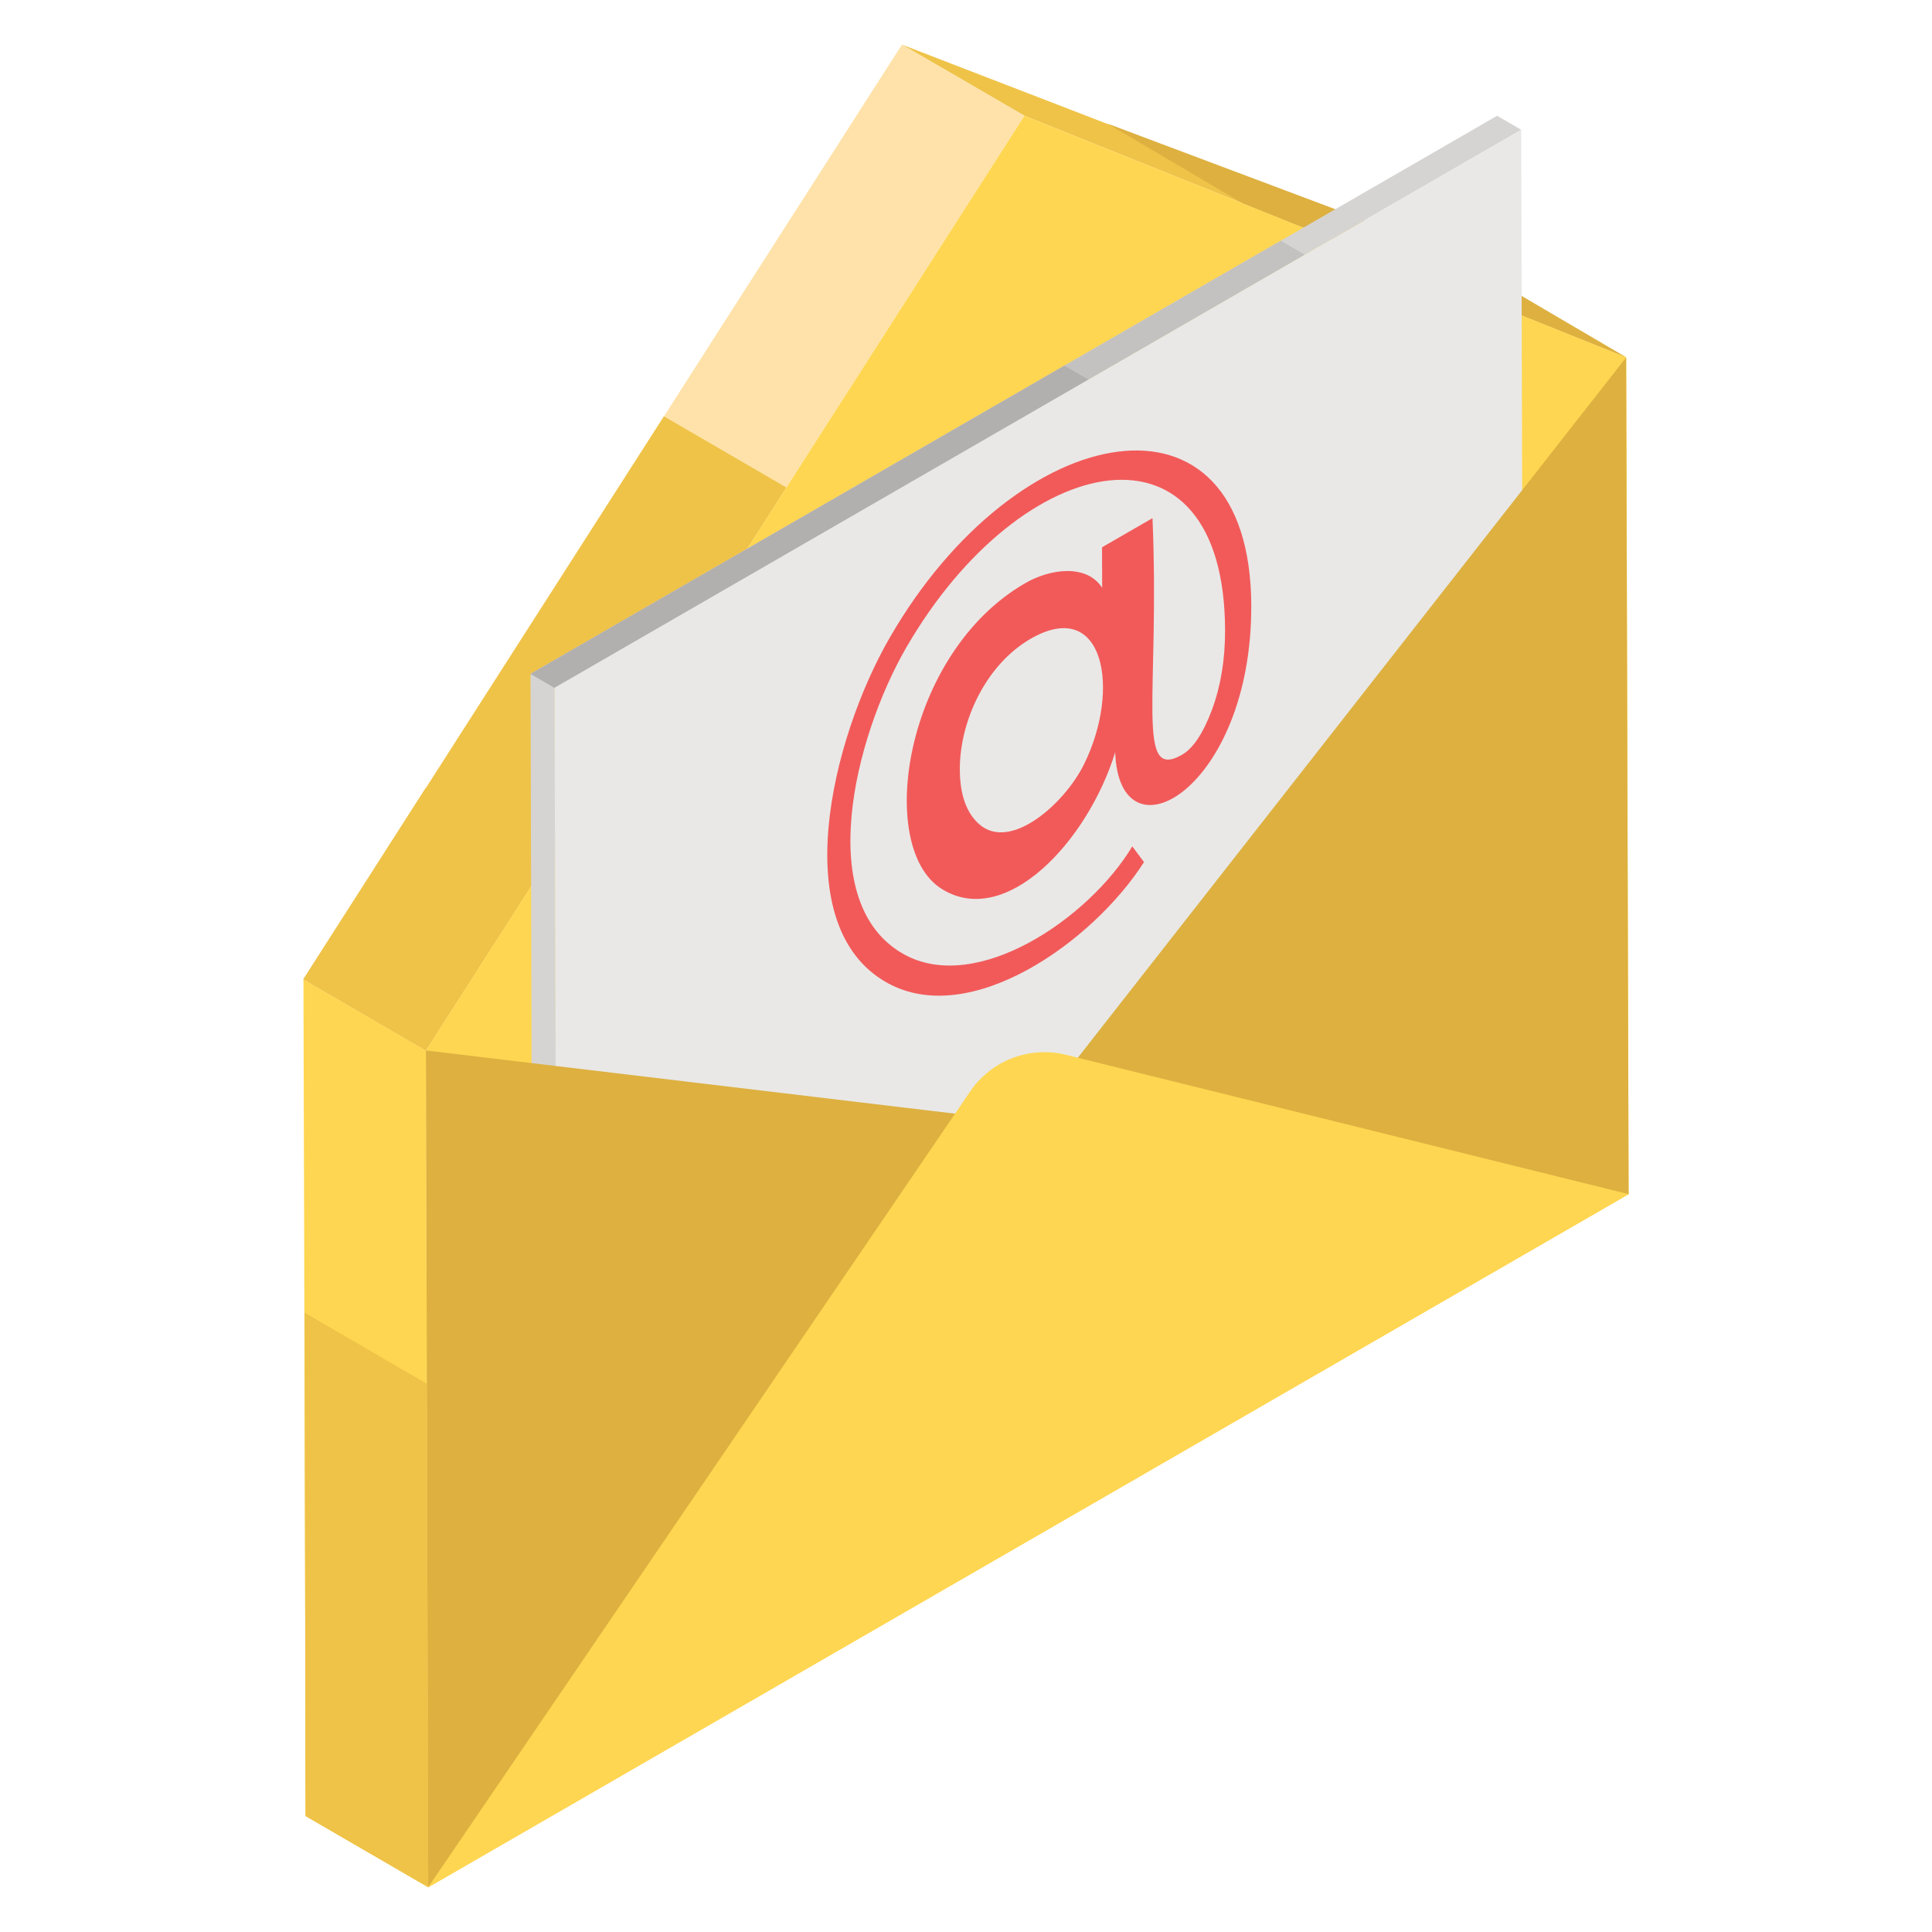 <svg xmlns="http://www.w3.org/2000/svg" viewBox="0 0 51 51"><path fill="#EFC348" d="m27.042 3.056-3.233-1.878 14.623 5.643 4.498 2.614z"/><path fill="#DDB040" d="m32.811 5.372-3.579-2.11 8.854 3.327 4.844 2.846z"/><path fill="#FFD651" d="m11.305 49.82-3.233-1.879-.062-22.09 3.233 1.879z"/><path fill="#EFC348" d="m11.308 49.818-3.24-1.88-.03-13.29 3.23 1.88z"/><path fill="#EFC348" d="m11.308 49.818-3.24-1.88-.01-4.49 3.23 1.88z"/><path fill="#FFE2A9" d="M11.243 27.73 8.01 25.851 23.809 1.178l3.233 1.878z"/><path fill="#EFC348" d="M11.243 27.73 8.01 25.851l9.516-14.861 3.233 1.879z"/><path fill="#EFC348" d="m14.478 22.678-3.24 5.05-3.23-1.88 3.23-5.05z"/><path fill="#FFD651" d="M27.042 3.056 42.93 9.435l.062 22.09L11.305 49.82l-.062-22.09z"/><path fill="#D6D4D2" d="m14.714 44.222-.636-.37-.074-26.063.636.37zM14.64 18.159l-.636-.37L39.521 3.056l.636.37z"/><path fill="#C4C2C0" d="m14.64 18.159-.636-.37L33.809 6.354l.636.37z"/><path fill="#B2B0AF" d="m14.64 18.159-.636-.37 14.093-8.137.636.37z"/><path fill="#E9E8E6" d="m40.229 29.487-2.449 1.414-10.663-1.275-10.632 13.575-1.77 1.022-.048-16.084-.03-9.982 25.519-14.73.025 9.513z"/><path fill="#DDB040" d="M27.117 29.626 16.485 43.201l-5.181 6.619-.06-22.09 3.423.409zM42.991 31.527l-5.211-.626-10.663-1.275L40.181 12.94l2.743-3.502z"/><path fill="#F25A5A" d="M33.03 15.993c.014 4.832-3.487 6.833-3.592 3.865-.728 2.358-2.894 4.673-4.586 3.603-1.745-1.104-.987-6.221 2.21-8.066.678-.392 1.626-.505 2.032.12l-.003-1.068 1.332-.769c.197 4.67-.463 6.963.782 6.244.29-.168.551-.557.786-1.18.231-.62.35-1.324.348-2.11-.017-5.858-5.357-4.823-8.415.46-1.384 2.397-2.45 6.774-.06 8.1 1.926 1.068 4.89-.955 6.026-2.85l.309.415c-1.338 2.098-4.575 4.402-6.77 3.192-2.678-1.479-1.494-6.422.05-9.102 3.352-5.835 9.534-7.01 9.552-.854zm-4.418 4.189c.988-1.99.528-4.436-1.405-3.32-1.181.682-1.873 2.17-1.87 3.453.003.663.175 1.146.512 1.443.828.726 2.253-.546 2.763-1.576"/><path fill="#FFD651" d="m42.991 31.522-31.69 18.3 14.309-21.01a2.373 2.373 0 0 1 2.531-.967l14.85 3.677z"/></svg>